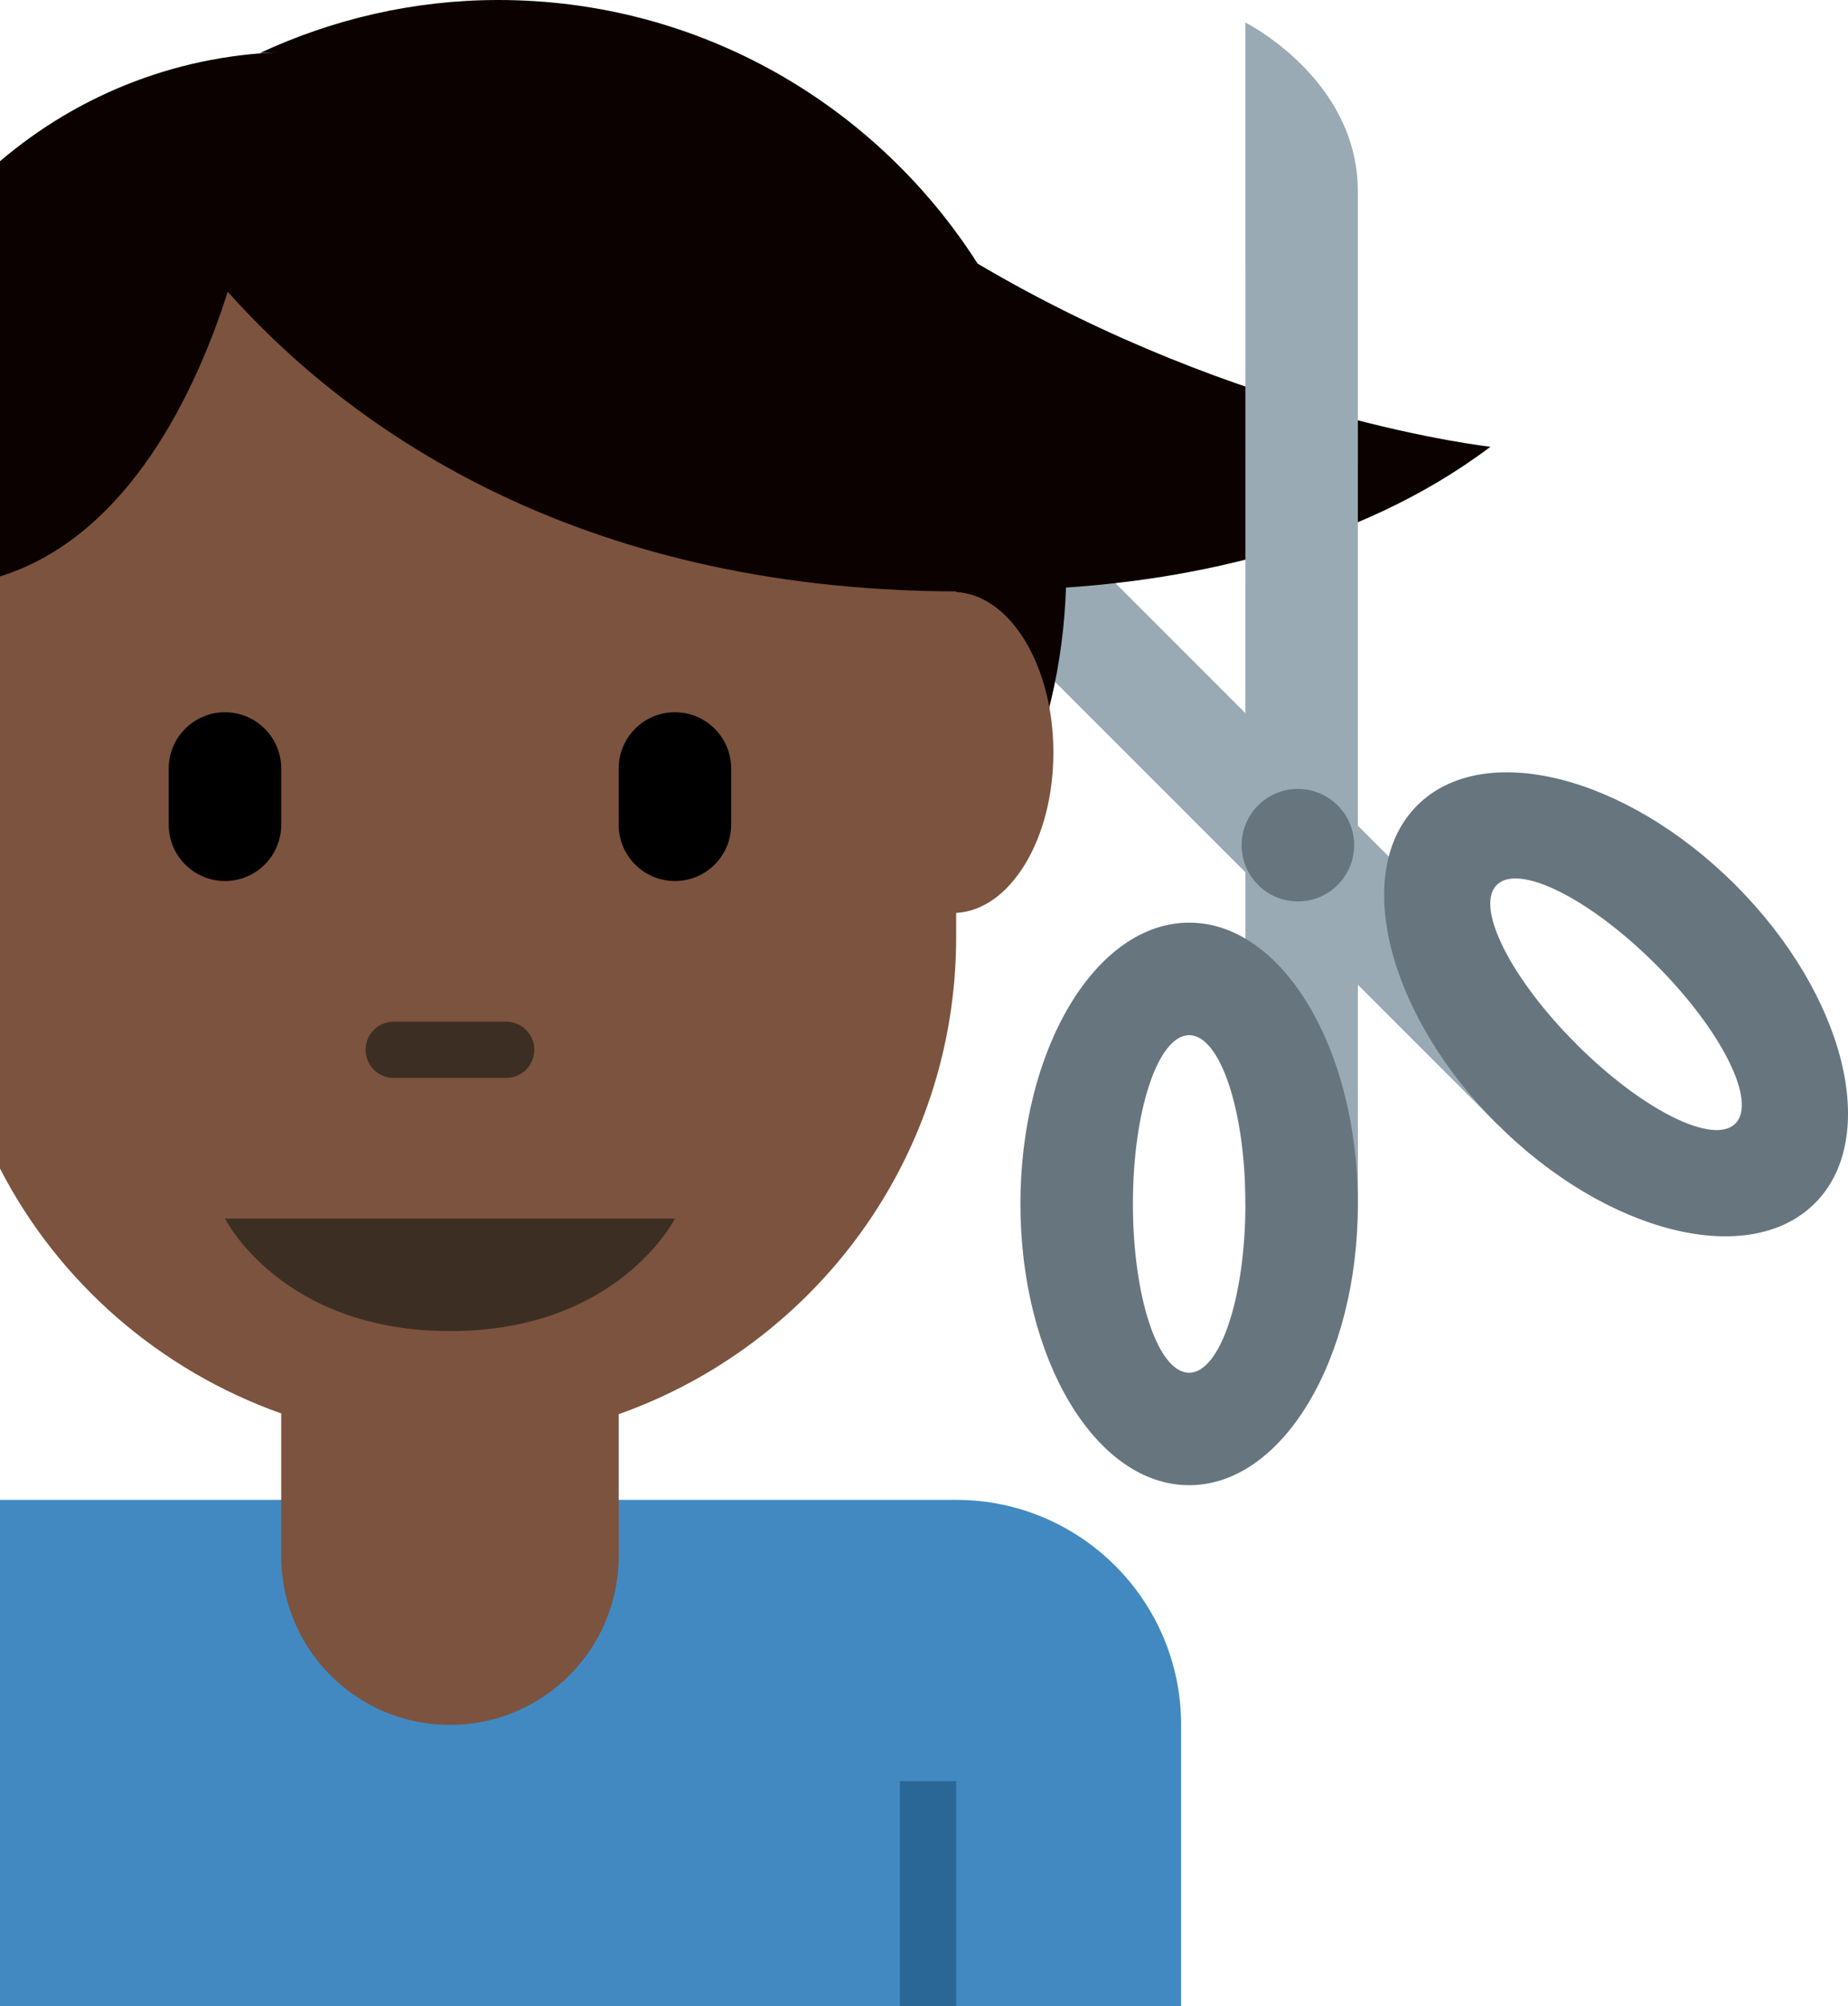 <?xml version="1.0" encoding="UTF-8" standalone="no"?>
<svg
   xmlns:dc="http://purl.org/dc/elements/1.1/"
   xmlns:cc="http://creativecommons.org/ns#"
   xmlns:rdf="http://www.w3.org/1999/02/22-rdf-syntax-ns#"
   xmlns:svg="http://www.w3.org/2000/svg"
   xmlns="http://www.w3.org/2000/svg"
   xmlns:sodipodi="http://sodipodi.sourceforge.net/DTD/sodipodi-0.dtd"
   xmlns:inkscape="http://www.inkscape.org/namespaces/inkscape"
   viewBox="0 0 32.857 35.66"
   id="svg2"
   version="1.1"
   inkscape:version="0.91 r13725"
   sodipodi:docname="1f487-1f3ff-200d-2642-fe0f.svg"
   width="32.857"
   height="35.66">
  <defs
     id="defs28" />
  <sodipodi:namedview
     pagecolor="#ffffff"
     bordercolor="#666666"
     borderopacity="1"
     objecttolerance="10"
     gridtolerance="10"
     guidetolerance="10"
     inkscape:pageopacity="0"
     inkscape:pageshadow="2"
     inkscape:window-width="640"
     inkscape:window-height="480"
     id="namedview26"
     showgrid="false"
     inkscape:zoom="6.5555556"
     inkscape:cx="18"
     inkscape:cy="18"
     inkscape:window-x="0"
     inkscape:window-y="0"
     inkscape:window-maximized="0"
     inkscape:current-layer="svg2" />
  <path
     d="M 28.026,18.559 13.177,3.71 c 0,0 -0.707,2.121 0.707,3.536 l 12.728,12.728 1.414,-1.415 z"
     id="path4"
     inkscape:connector-curvature="0"
     style="fill:#9aaab4" />
  <path
     d="m 32.269,21.387 c 1.172,-1.172 0.538,-3.704 -1.414,-5.657 -1.952,-1.952 -4.485,-2.586 -5.657,-1.414 -1.172,1.172 -0.538,3.704 1.414,5.657 1.952,1.953 4.485,2.586 5.657,1.414 z M 26.612,15.73 c 0.391,-0.391 1.657,0.243 2.828,1.414 1.171,1.171 1.805,2.438 1.414,2.828 -0.391,0.39 -1.657,-0.243 -2.828,-1.414 -1.171,-1.171 -1.805,-2.437 -1.414,-2.828 z"
     id="path6"
     inkscape:connector-curvature="0"
     style="fill:#67757f" />
  <path
     d="m 26.5,7.941 c 0,0 -4.42,-0.48 -9.118,-3.255 C 15.587,1.872 12.445,0 8.859,0 7.344,0 5.913,0.344 4.622,0.942 4.747,0.934 5.053,0.927 5.211,0.923 3.223,0.938 1.406,1.667 0,2.866 l 0,12.367 c 0.766,0.655 1.641,1.187 2.613,1.524 1.854,2.121 3.208,3.466 6.246,3.466 5.472,0 9.917,-4.349 10.094,-9.779 2.074,-0.139 5.124,-0.676 7.547,-2.503 z"
     id="path8"
     inkscape:connector-curvature="0"
     style="fill:#0b0200" />
  <path
     d="m 17,26.66 -17,0 0,9 21,0 0,-5 c 0,-2.209 -1.791,-4 -4,-4 z"
     id="path10"
     inkscape:connector-curvature="0"
     style="fill:#4289c1" />
  <path
     d="m 16,31.66 1,0 0,4 -1,0 z"
     id="path12"
     inkscape:connector-curvature="0"
     style="fill:#2a6797" />
  <path
     d="m 18.729,13.375 c 0,-1.548 -0.769,-2.801 -1.729,-2.852 l 0,-0.011 C 10.113,10.493 6.104,7.492 4.049,5.186 3.497,6.919 2.3,9.529 0,10.246 l 0,10.525 c 1.042,2.023 2.834,3.583 5,4.353 l 0,2.536 c 0,1.657 1.343,3 3,3 1.657,0 3,-1.343 3,-3 l 0,-2.523 c 3.493,-1.237 6,-4.56 6,-8.477 l 0,-0.433 c 0.96,-0.051 1.729,-1.304 1.729,-2.852 z"
     id="path14"
     inkscape:connector-curvature="0"
     style="fill:#7c533e" />
  <path
     d="m 4,21.66 8,0 c 0,0 -1,2 -4,2 -3,0 -4,-2 -4,-2 z m 5,-2.5 -2,0 c -0.276,0 -0.5,-0.224 -0.5,-0.5 0,-0.276 0.224,-0.5 0.5,-0.5 l 2,0 c 0.276,0 0.5,0.224 0.5,0.5 0,0.276 -0.224,0.5 -0.5,0.5 z"
     id="path16"
     inkscape:connector-curvature="0"
     style="fill:#3d2e24" />
  <path
     d="m 4,15.66 c -0.552,0 -1,-0.448 -1,-1 l 0,-1 c 0,-0.552 0.448,-1 1,-1 0.552,0 1,0.448 1,1 l 0,1 c 0,0.552 -0.448,1 -1,1 z m 8,0 c -0.552,0 -1,-0.448 -1,-1 l 0,-1 c 0,-0.552 0.448,-1 1,-1 0.552,0 1,0.448 1,1 l 0,1 c 0,0.552 -0.448,1 -1,1 z"
     id="path18"
     inkscape:connector-curvature="0" />
  <path
     d="m 22.143,21.4 -0.001,-21 c 0,0 2,1 2,3 l 0.001,18 -2,0 z"
     id="path20"
     inkscape:connector-curvature="0"
     style="fill:#9aaab4" />
  <circle
     cx="23.076"
     cy="15.023"
     r="1"
     id="circle22"
     style="fill:#67757f" />
  <path
     d="m 24.143,21.4 c -0.001,-2.762 -1.342,-5 -3,-5 -1.657,0 -3.001,2.239 -3,5 0,2.761 1.342,5 3,4.999 1.657,0.002 3,-2.236 3,-4.999 z m -2,0 c 0,1.657 -0.448,3 -1.001,3 -0.553,0.001 -0.999,-1.343 -0.999,-3 -0.001,-1.657 0.447,-2.999 1,-3 0.553,0.001 1,1.344 1,3 z"
     id="path24"
     inkscape:connector-curvature="0"
     style="fill:#67757f" />
</svg>

